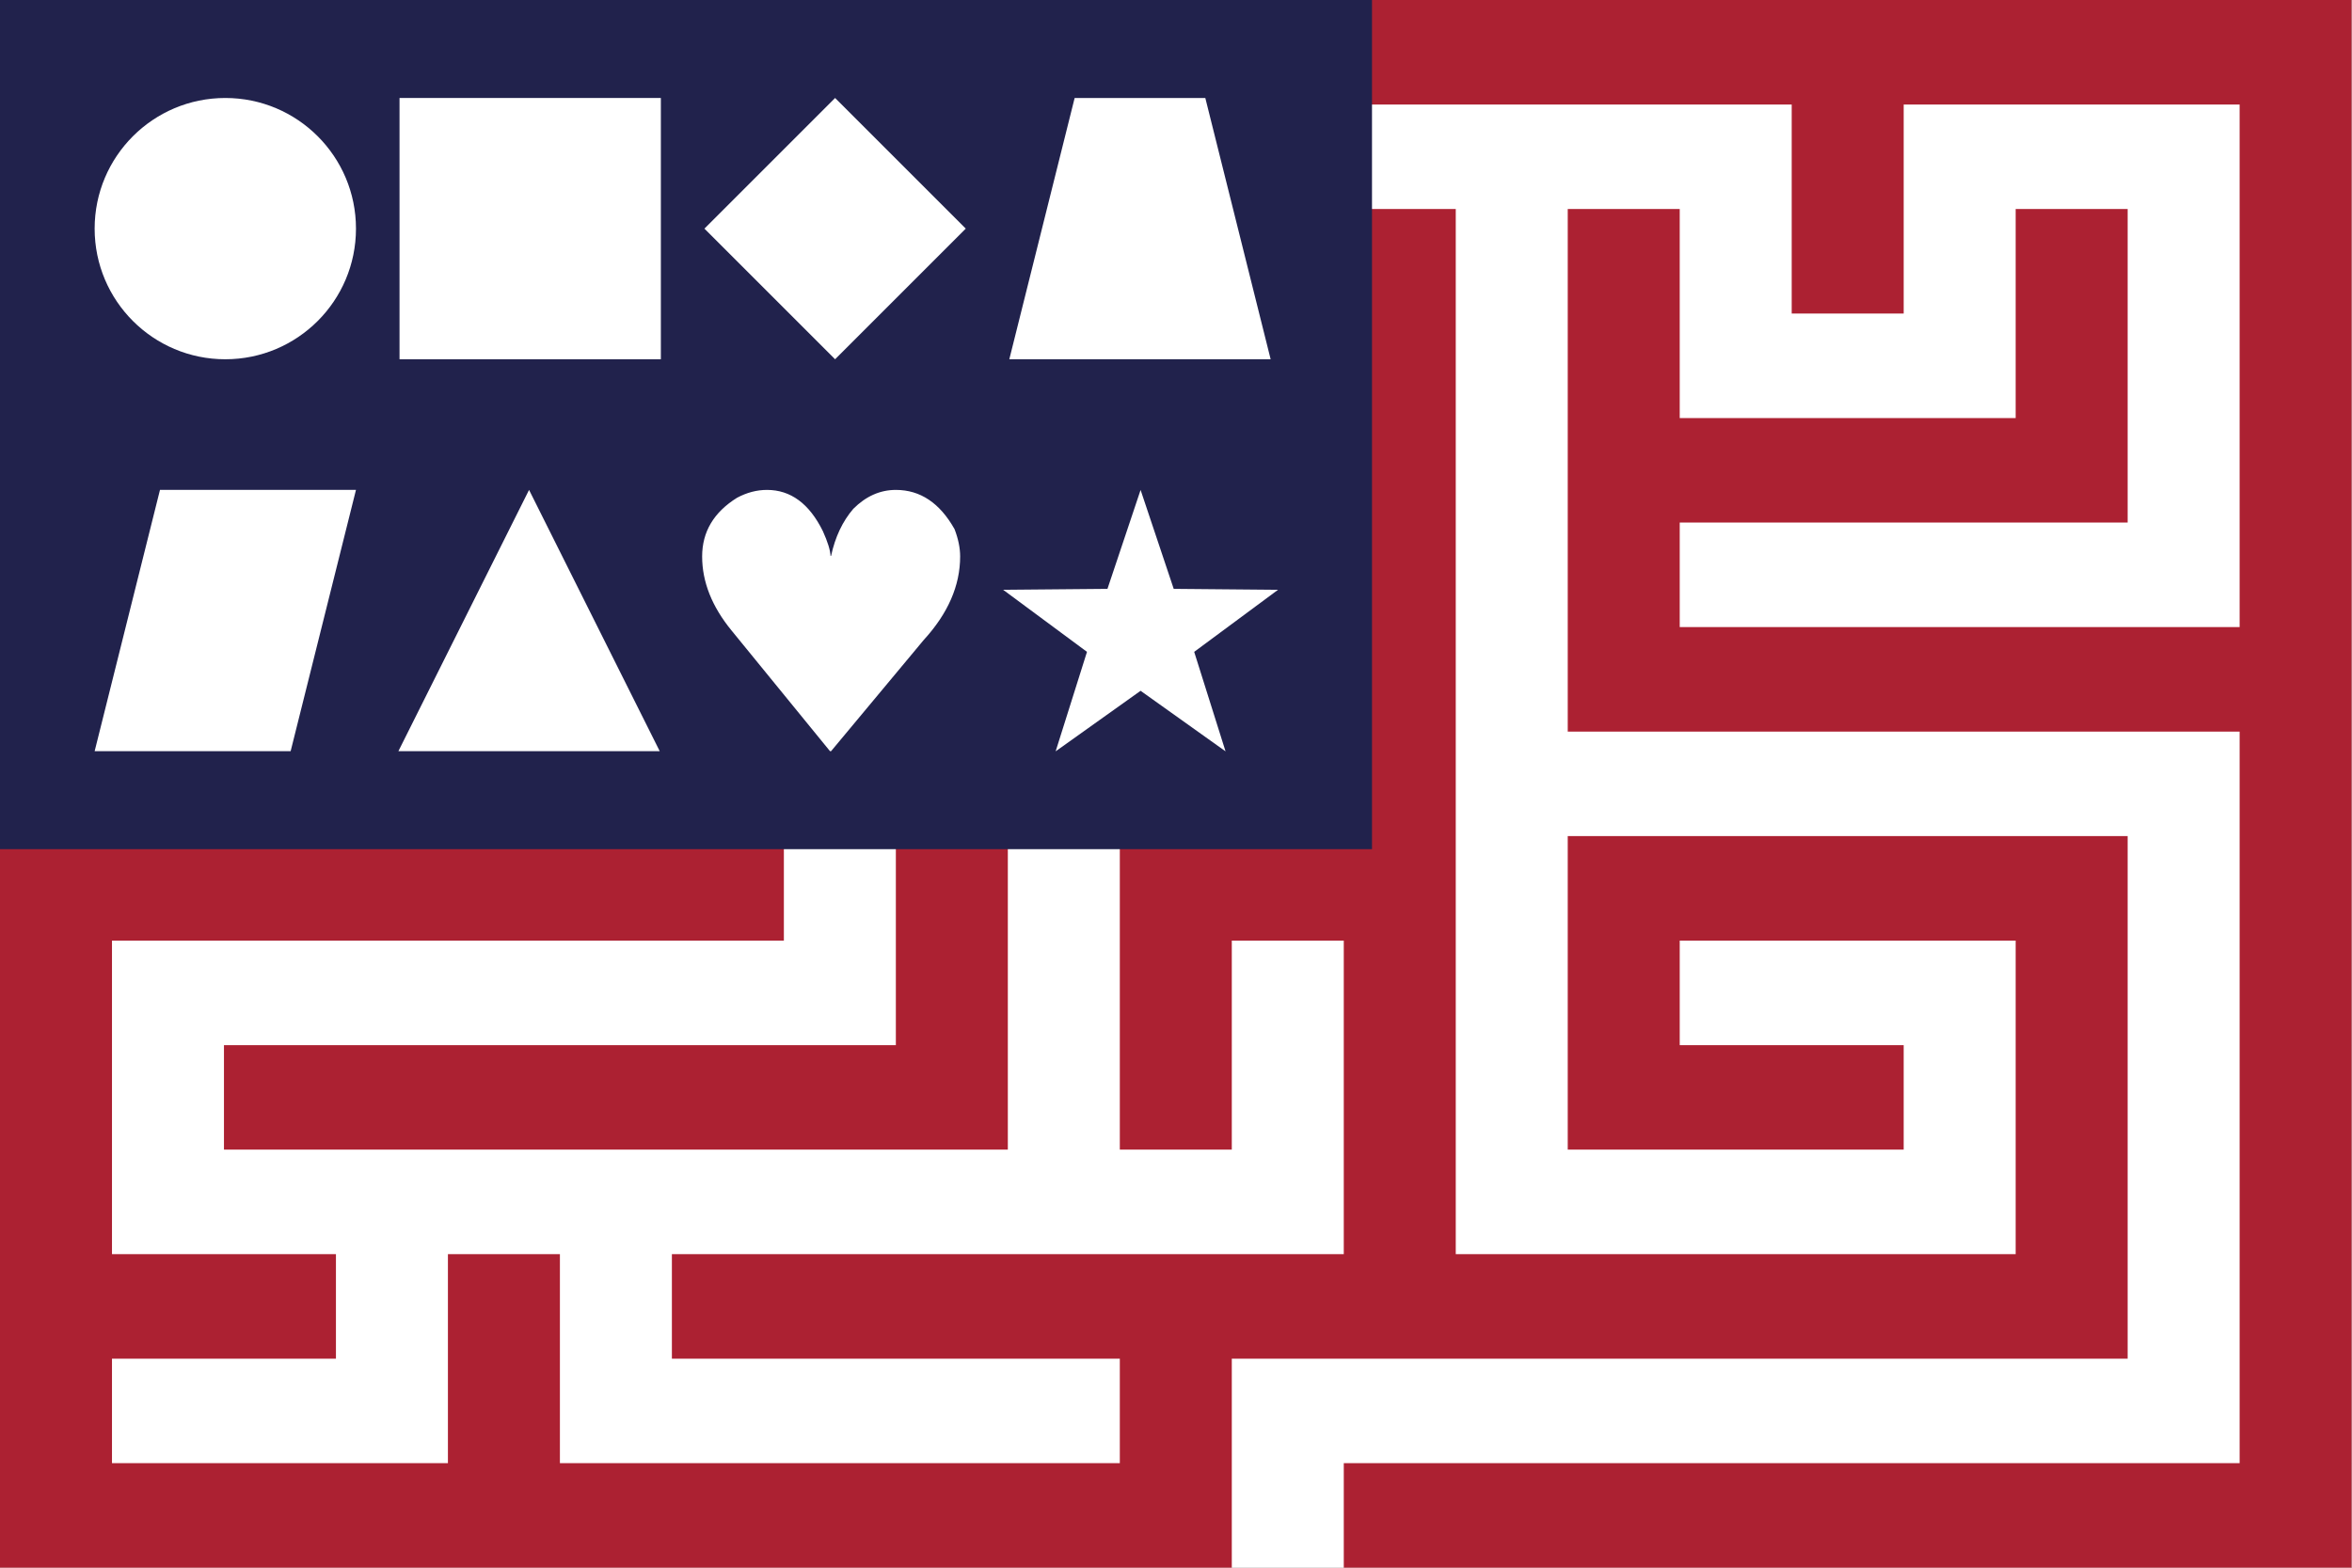<?xml version="1.0" encoding="UTF-8" standalone="no"?>
<!-- Created with Inkscape (http://www.inkscape.org/) -->

<svg
   xmlns:dc="http://purl.org/dc/elements/1.1/"
   xmlns:cc="http://creativecommons.org/ns#"
   xmlns:rdf="http://www.w3.org/1999/02/22-rdf-syntax-ns#"
   xmlns:svg="http://www.w3.org/2000/svg"
   xmlns="http://www.w3.org/2000/svg"
   xmlns:sodipodi="http://sodipodi.sourceforge.net/DTD/sodipodi-0.dtd"
   xmlns:inkscape="http://www.inkscape.org/namespaces/inkscape"
   width="180"
   height="120"
   viewBox="0 0 180 120"
   version="1.1"
   id="svg8"
   inkscape:version="0.92.3 (2405546, 2018-03-11)"
   sodipodi:docname="USA Maze.svg"
   inkscape:export-filename="D:\temp\temp.png"
   inkscape:export-xdpi="180"
   inkscape:export-ydpi="180">
  <rect x="0" y="0" width="180" height="120" fill="#808080" stroke="none"/>
  <defs
     id="defs2" />
  <sodipodi:namedview
     id="base"
     pagecolor="#ffffff"
     bordercolor="#666666"
     borderopacity="1.0"
     inkscape:pageopacity="0.0"
     inkscape:pageshadow="2"
     inkscape:zoom="3.4388889"
     inkscape:cx="71.998835"
     inkscape:cy="83.989792"
     inkscape:document-units="px"
     showgrid="true"
     units="px"
     inkscape:current-layer="svg8"
     inkscape:snap-smooth-nodes="true"
     inkscape:snap-center="true">
    <inkscape:grid
       type="xygrid"
       id="grid815"
       spacingx="5"
       spacingy="5" />
  </sodipodi:namedview>
  <g
     id="g6586"
     transform="matrix(0.857,0,0,0.8,0,24)"
     style="stroke-width:1.208">
    <rect
       y="-30"
       x="0"
       height="150"
       width="210"
       id="rect6497"
       style="opacity:1;vector-effect:none;fill:#ffffff;fill-opacity:1;stroke:none;stroke-width:1.208px;stroke-linecap:butt;stroke-linejoin:miter;stroke-miterlimit:4;stroke-dasharray:none;stroke-dashoffset:0;stroke-opacity:1;marker:none;paint-order:normal" />
    <path
       inkscape:connector-curvature="0"
       id="path6460"
       d="m 0,-30 v 150 h 110 v -20 h 10 10 60 V 50 h -50 v 30 h 30 V 70 H 150 V 60 h 30 V 90 H 130 V 20 10 -10 H 120 V 10 H 90 V -10 H 80 V 10 H 40 V 40 H 50 V 20 h 70 v 30 h -20 v 30 h 10 V 60 h 10 V 90 H 60 v 10 h 40 v 10 H 50 V 90 H 40 v 20 H 10 V 100 H 30 V 90 H 10 V 60 H 70 V 40 H 80 V 70 H 20 V 80 H 90 V 40 h 20 V 30 H 60 V 50 H 30 V -10 H 20 V 50 H 10 v -70 h 50 v 10 H 40 V 0 h 30 v -20 h 20 v -10 z m 100,0 V 0 h 10 v -20 h 50 V 0 h 10 v -20 h 30 V 30 H 150 V 20 h 40 v -30 h -10 v 20 h -30 v -20 h -10 v 50 h 60 v 70 h -80 v 10 h 90 V -30 Z"
       style="fill:#ac2132;fill-opacity:1;fill-rule:evenodd;stroke:none;stroke-width:1.208px;stroke-linecap:butt;stroke-linejoin:miter;stroke-opacity:1" />
  </g>
  <rect
     style="opacity:1;vector-effect:none;fill:#21224c;fill-opacity:1;stroke:none;stroke-width:1px;stroke-linecap:butt;stroke-linejoin:miter;stroke-miterlimit:4;stroke-dasharray:none;stroke-dashoffset:0;stroke-opacity:1;marker:none;paint-order:normal"
     id="rect6499"
     width="105"
     height="65"
     x="0"
     y="0" />
  <g
     id="g6597"
     transform="translate(2.243,2.5)">
    <circle
       r="10"
       cy="15"
       cx="15"
       id="path6501"
       style="opacity:1;vector-effect:none;fill:#ffffff;fill-opacity:1;stroke:none;stroke-width:1px;stroke-linecap:butt;stroke-linejoin:miter;stroke-miterlimit:4;stroke-dasharray:none;stroke-dashoffset:0;stroke-opacity:1;marker:none;paint-order:normal" />
    <rect
       y="5"
       x="28.333"
       height="20"
       width="20"
       id="rect6505"
       style="opacity:1;vector-effect:none;fill:#ffffff;fill-opacity:1;stroke:none;stroke-width:1px;stroke-linecap:butt;stroke-linejoin:miter;stroke-miterlimit:4;stroke-dasharray:none;stroke-dashoffset:0;stroke-opacity:1;marker:none;paint-order:normal" />
    <path
       inkscape:connector-curvature="0"
       id="path6507"
       d="m 51.667,15 10,-10 10,10 -10,10 z"
       style="opacity:1;vector-effect:none;fill:#ffffff;fill-opacity:1;fill-rule:evenodd;stroke:none;stroke-width:1px;stroke-linecap:butt;stroke-linejoin:miter;stroke-miterlimit:4;stroke-dasharray:none;stroke-dashoffset:0;stroke-opacity:1;marker:none;paint-order:normal" />
    <path
       sodipodi:nodetypes="ccccc"
       inkscape:connector-curvature="0"
       id="path6523"
       d="M 75,25 80,5 h 10 l 5,20 z"
       style="opacity:1;vector-effect:none;fill:#ffffff;fill-opacity:1;fill-rule:evenodd;stroke:none;stroke-width:1px;stroke-linecap:butt;stroke-linejoin:miter;stroke-miterlimit:4;stroke-dasharray:none;stroke-dashoffset:0;stroke-opacity:1;marker:none;paint-order:normal" />
    <path
       inkscape:connector-curvature="0"
       id="path6530"
       d="M 10,35 H 25 L 20,55 H 5 Z"
       style="opacity:1;vector-effect:none;fill:#ffffff;fill-opacity:1;fill-rule:evenodd;stroke:none;stroke-width:1px;stroke-linecap:butt;stroke-linejoin:miter;stroke-miterlimit:4;stroke-dasharray:none;stroke-dashoffset:0;stroke-opacity:1;marker:none;paint-order:normal" />
    <path
       inkscape:connector-curvature="0"
       id="path6537"
       d="m 38.246,35 10,20 h -20 z"
       style="opacity:1;vector-effect:none;fill:#ffffff;fill-opacity:1;fill-rule:evenodd;stroke:none;stroke-width:1px;stroke-linecap:butt;stroke-linejoin:miter;stroke-miterlimit:4;stroke-dasharray:none;stroke-dashoffset:0;stroke-opacity:1;marker:none;paint-order:normal" />
    <g
       id="text6546"
       style="font-style:normal;font-variant:normal;font-weight:normal;font-stretch:normal;font-size:27.454px;line-height:125%;font-family:Montserrat;-inkscape-font-specification:Montserrat;text-align:center;letter-spacing:0px;word-spacing:0px;text-anchor:middle;opacity:1;vector-effect:none;fill:#ffffff;fill-opacity:1;stroke:none;stroke-width:1px;stroke-linecap:butt;stroke-linejoin:miter;stroke-miterlimit:4;stroke-dasharray:none;stroke-dashoffset:0;stroke-opacity:1;marker:none;paint-order:normal"
       transform="matrix(1,0,0,1,-17.007,25)"
       aria-label="♥">
      <path
         inkscape:connector-curvature="0"
         id="path6553"
         style="stroke-width:1px"
         d="m 73.459,10 q 2.721,0 4.276,3.15 0.563,1.247 0.59,1.904 h 0.04 q 0.469,-2.172 1.702,-3.606 1.448,-1.448 3.257,-1.448 2.802,0 4.491,3.003 0.429,1.113 0.429,2.091 0,3.351 -2.788,6.394 l -7.091,8.512 h -0.08 l -7.534,-9.236 q -2.252,-2.748 -2.252,-5.67 0,-2.828 2.668,-4.491 1.126,-0.603 2.292,-0.603 z" />
    </g>
    <path
       inkscape:transform-center-x="1.8056423e-006"
       transform="matrix(1.106,0,0,1.106,-36.613,23.944)"
       inkscape:transform-center-y="-1.0557281"
       d="m 110,10 2.292,6.845 7.218,0.065 -5.801,4.295 2.169,6.885 L 110,23.9 l -5.878,4.19 2.169,-6.885 -5.801,-4.295 7.218,-0.065 z"
       inkscape:randomized="0"
       inkscape:rounded="0"
       inkscape:flatsided="false"
       sodipodi:arg2="-0.9424778"
       sodipodi:arg1="-1.5707963"
       sodipodi:r2="3.9000001"
       sodipodi:r1="10"
       sodipodi:cy="20"
       sodipodi:cx="110"
       sodipodi:sides="5"
       id="path6556"
       style="opacity:1;vector-effect:none;fill:#ffffff;fill-opacity:1;stroke:none;stroke-width:0.905px;stroke-linecap:butt;stroke-linejoin:miter;stroke-miterlimit:4;stroke-dasharray:none;stroke-dashoffset:0;stroke-opacity:1;marker:none;paint-order:normal"
       sodipodi:type="star" />
  </g>
</svg>
